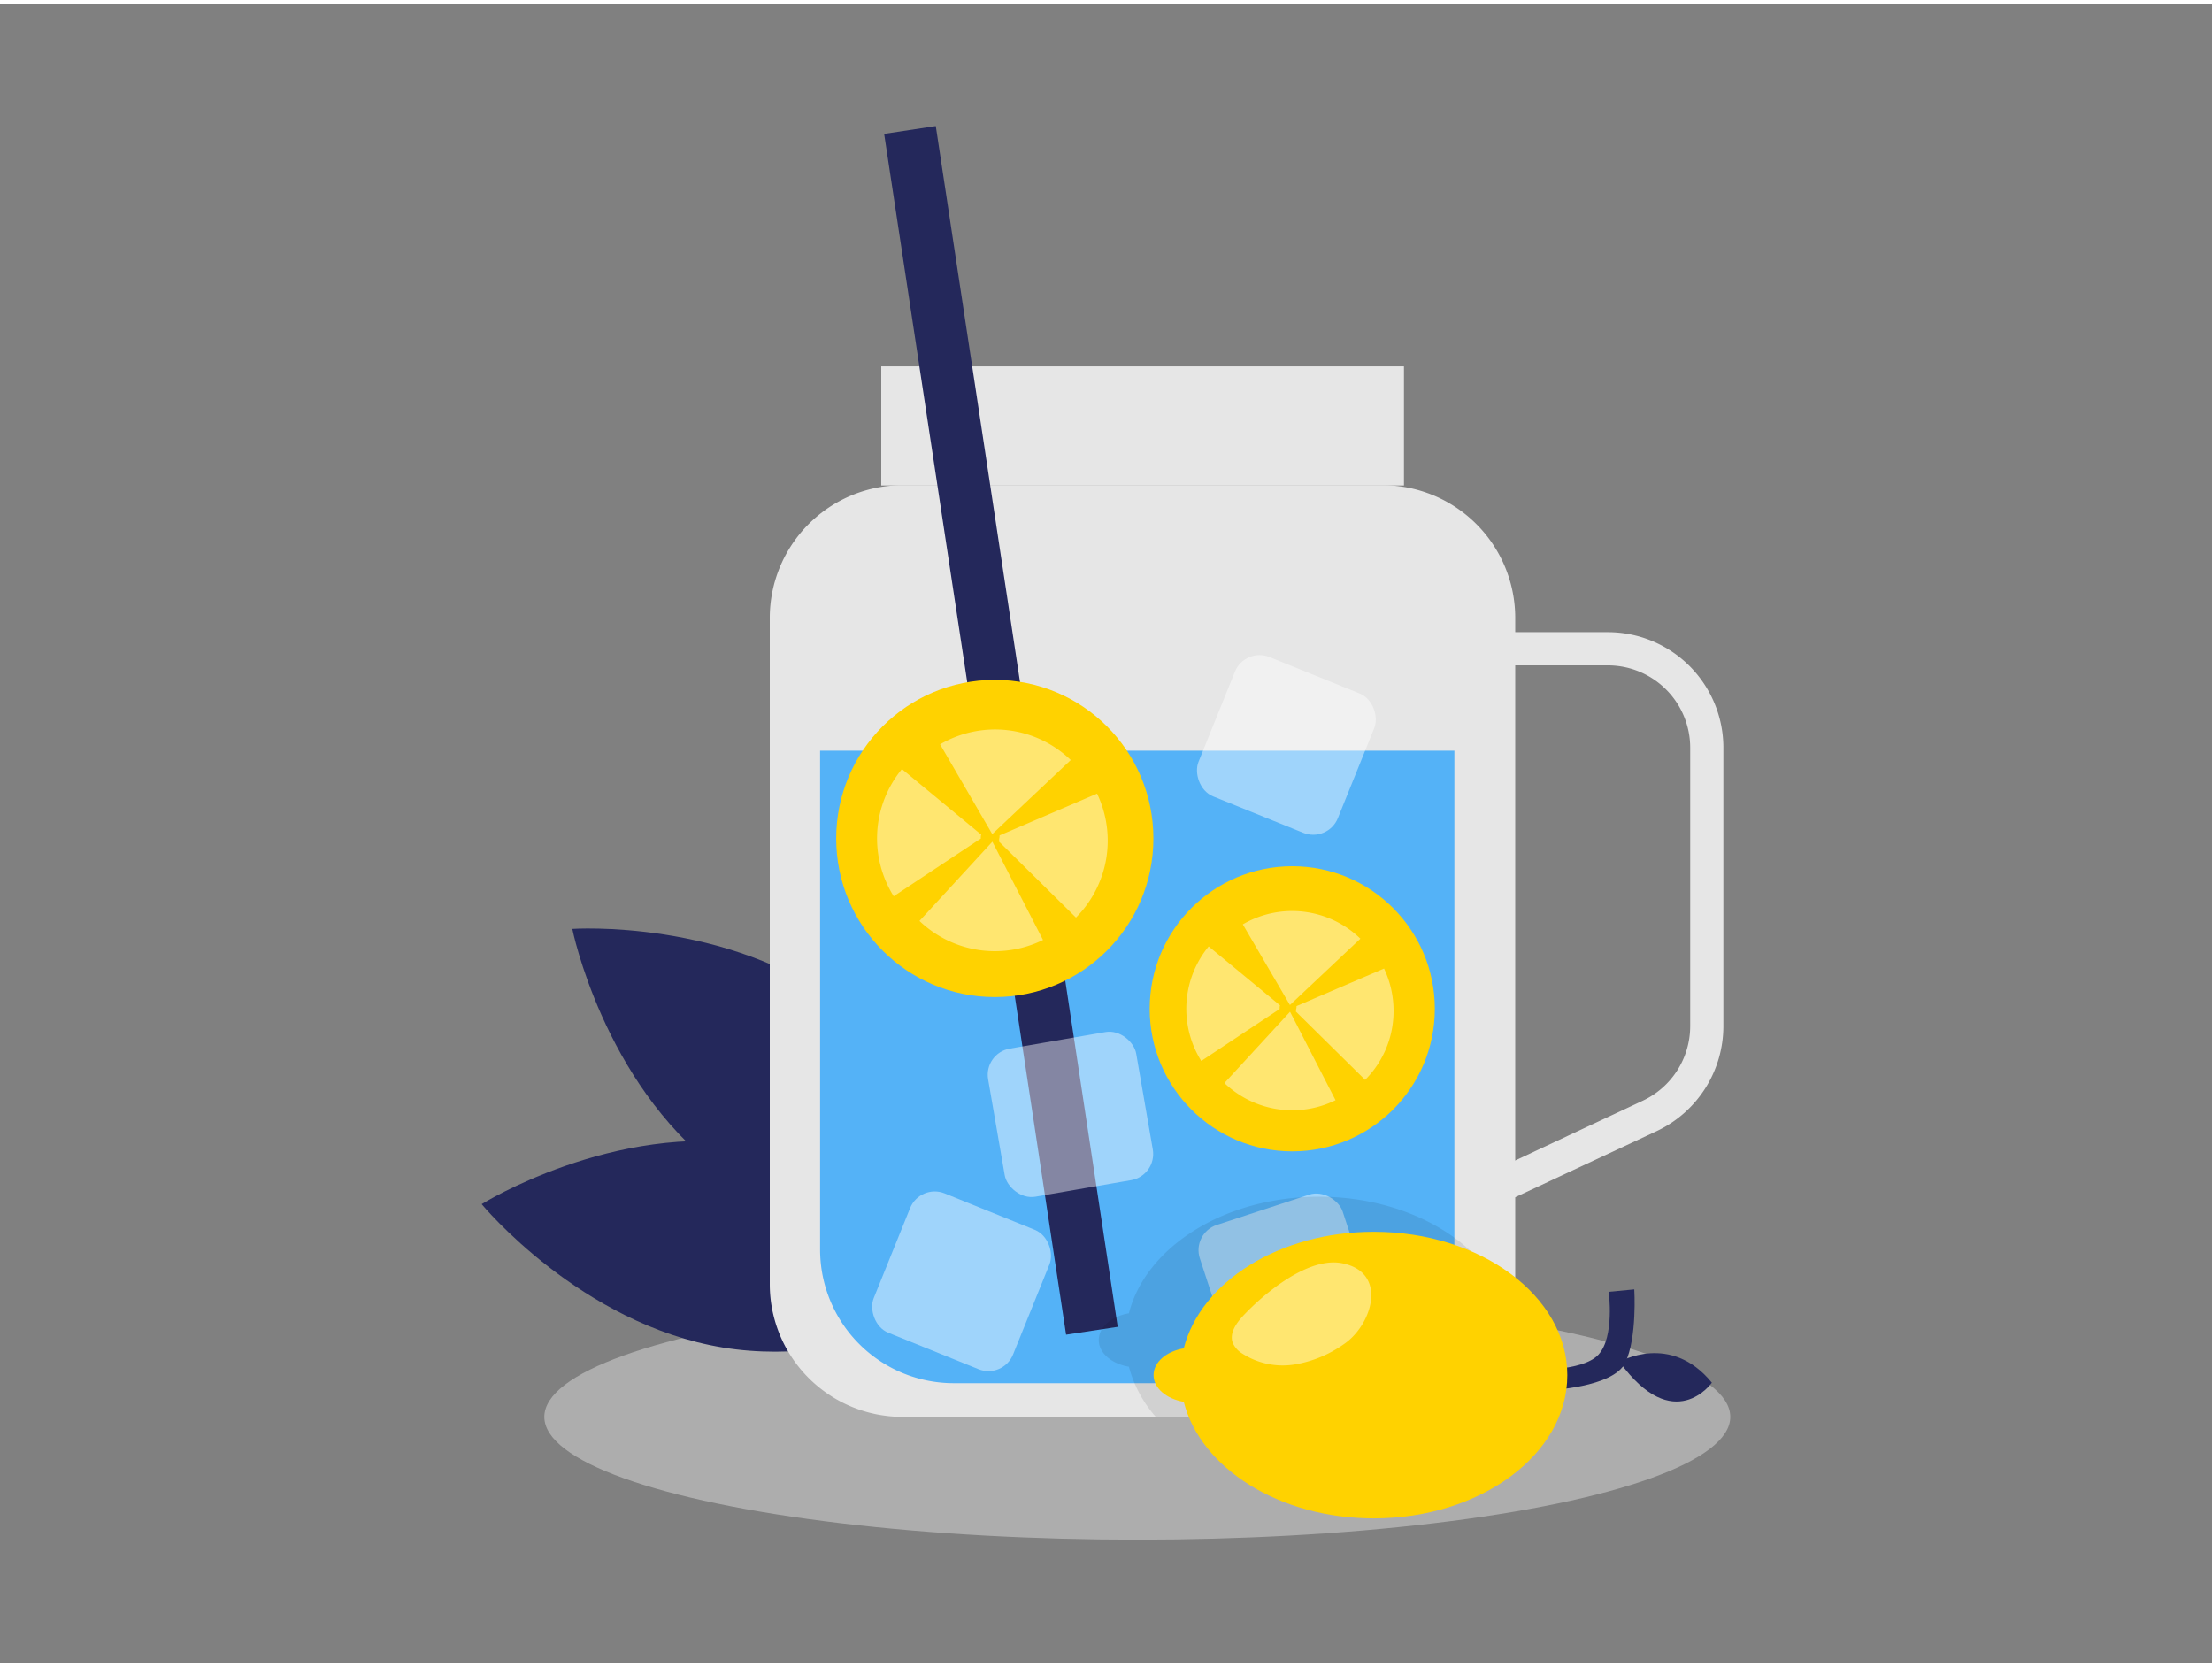 <svg id="Layer_1" data-name="Layer 1" xmlns="http://www.w3.org/2000/svg" viewBox="0 0 400 300" width="406" height="306" class="illustration styles_illustrationTablet__1DWOa"><rect x="0" y="0" width="400" height="300" fill="#808080" stroke="none"/><title>_</title><ellipse cx="205.66" cy="255.47" rx="107.23" ry="22.21" fill="#e6e6e6" opacity="0.45"></ellipse><path d="M178.59,224.54s-28.08,1.93-48.82-13.9-26.28-43.41-26.28-43.41,28.07-1.93,48.81,13.9S178.59,224.54,178.59,224.54Z" fill="#24285b"></path><path d="M180.33,232.24s-23.87,14.91-49.61,10.69S87.1,217,87.1,217s23.87-14.9,49.61-10.69S180.33,232.24,180.33,232.24Z" fill="#24285b"></path><path d="M274,111V231.52a23.93,23.93,0,0,1-23.95,23.95h-86.9a24,24,0,0,1-23.95-23.95V111a24,24,0,0,1,23.95-24h86.9A24,24,0,0,1,274,111Z" fill="#e6e6e6"></path><rect x="159.36" y="65.51" width="94.52" height="21.54" fill="#e6e6e6"></rect><path d="M263.32,220.74l-2.54-5.44,36.29-17a14.91,14.91,0,0,0,8.57-13.47V134.45a14.89,14.89,0,0,0-14.87-14.87H262.05v-6h28.72a20.89,20.89,0,0,1,20.87,20.87v50.41a21,21,0,0,1-12,18.91Z" fill="#e6e6e6"></path><path d="M148.3,135v90.21a24.17,24.17,0,0,0,24.17,24.17h66.39A24.17,24.17,0,0,0,263,225.17V135Z" fill="#54b2f7"></path><rect x="175.88" y="21.81" width="9.43" height="219.33" transform="matrix(0.99, -0.15, 0.15, 0.99, -17.51, 28.26)" fill="#24285b"></rect><circle cx="233.68" cy="181.68" r="25.78" fill="#ffd200"></circle><path d="M221.43,195.09l11.85-12.88,8.23,16a17.74,17.74,0,0,1-20.08-3.09Z" fill="#fff" opacity="0.44"></path><path d="M246,169l-12.74,12-8.52-14.59A17.71,17.71,0,0,1,246,169Z" fill="#fff" opacity="0.44"></path><path d="M231.4,181.6c0-.18,0-.36.07-.54h0v0l-12.9-10.66a17.75,17.75,0,0,0-1.34,20.71l14.19-9.41A.36.36,0,0,1,231.4,181.6Z" fill="#fff" opacity="0.44"></path><path d="M250.28,174.4l-15.83,6.79c0,.18,0,.36-.07.54a1.94,1.94,0,0,0,0,.24.6.6,0,0,1-.06.19l12.54,12.37A17.58,17.58,0,0,0,252,182.05,17.8,17.8,0,0,0,250.28,174.4Z" fill="#fff" opacity="0.44"></path><circle cx="179.89" cy="150.88" r="28.68" fill="#ffd200"></circle><path d="M166.27,165.79l13.18-14.33,9.16,17.77a19.71,19.71,0,0,1-22.34-3.44Z" fill="#fff" opacity="0.44"></path><path d="M193.6,136.72l-14.17,13.37L170,133.86a19.71,19.71,0,0,1,23.65,2.86Z" fill="#fff" opacity="0.44"></path><path d="M177.36,150.79c0-.2,0-.4.08-.6h0v0l-14.34-11.86a19.71,19.71,0,0,0-1.49,23l15.78-10.46S177.35,150.82,177.36,150.79Z" fill="#fff" opacity="0.44"></path><path d="M198.36,142.78l-17.61,7.55c0,.2,0,.4-.07.6l0,.26a.79.79,0,0,1-.06.22l13.95,13.77a19.73,19.73,0,0,0,3.82-22.4Z" fill="#fff" opacity="0.44"></path><rect x="160.3" y="217.36" width="27.18" height="27.18" rx="4.8" transform="translate(99.17 -48.32) rotate(22)" fill="#fff" opacity="0.44"></rect><rect x="180" y="187.16" width="27.18" height="27.18" rx="4.8" transform="translate(-31.42 35.98) rotate(-9.82)" fill="#fff" opacity="0.44"></rect><rect x="219.03" y="120.37" width="27.18" height="27.18" rx="4.8" transform="translate(67.12 -77.38) rotate(22)" fill="#fff" opacity="0.44"></rect><rect x="219.03" y="217.36" width="27.18" height="27.18" rx="4.8" transform="translate(-60.34 83.89) rotate(-18.14)" fill="#fff" opacity="0.44"></rect><path d="M273.15,237.93a24,24,0,0,1-23.08,17.54H209a22.42,22.42,0,0,1-4.86-9.07c-3.13-.52-5.45-2.49-5.45-4.83s2.32-4.3,5.45-4.83c3.06-12,17.28-21.08,34.37-21.08C256.16,215.66,270.76,225.34,273.15,237.93Z" opacity="0.09"></path><path d="M279.91,250.66s11.84-.45,14-5,1.62-13.24,1.62-13.24l-4.62.44s1.09,8.21-1.87,11.37-12.19,2.67-12.19,2.67l3.05,4.43" fill="#24285b"></path><path d="M248.42,222c-17.09,0-31.31,9.08-34.36,21.08-3.14.53-5.46,2.49-5.46,4.84s2.32,4.3,5.46,4.83c3.05,12,17.27,21.08,34.36,21.08,19.32,0,35-11.6,35-25.91S267.74,222,248.42,222Z" fill="#ffd200"></path><path d="M292.86,245.52s9.23-5.39,16.7,3.77C309.56,249.29,302.69,259.05,292.86,245.52Z" fill="#24285b"></path><path d="M224.72,237.28c-1.23,1.33-2.44,3.13-1.79,4.83a4.27,4.27,0,0,0,1.7,1.9,13.49,13.49,0,0,0,9.41,2,21.51,21.51,0,0,0,9-3.71c5.09-3.45,8-12.89-.25-14.59C236.61,226.4,228.53,233.19,224.72,237.28Z" fill="#fff" opacity="0.44"></path></svg>